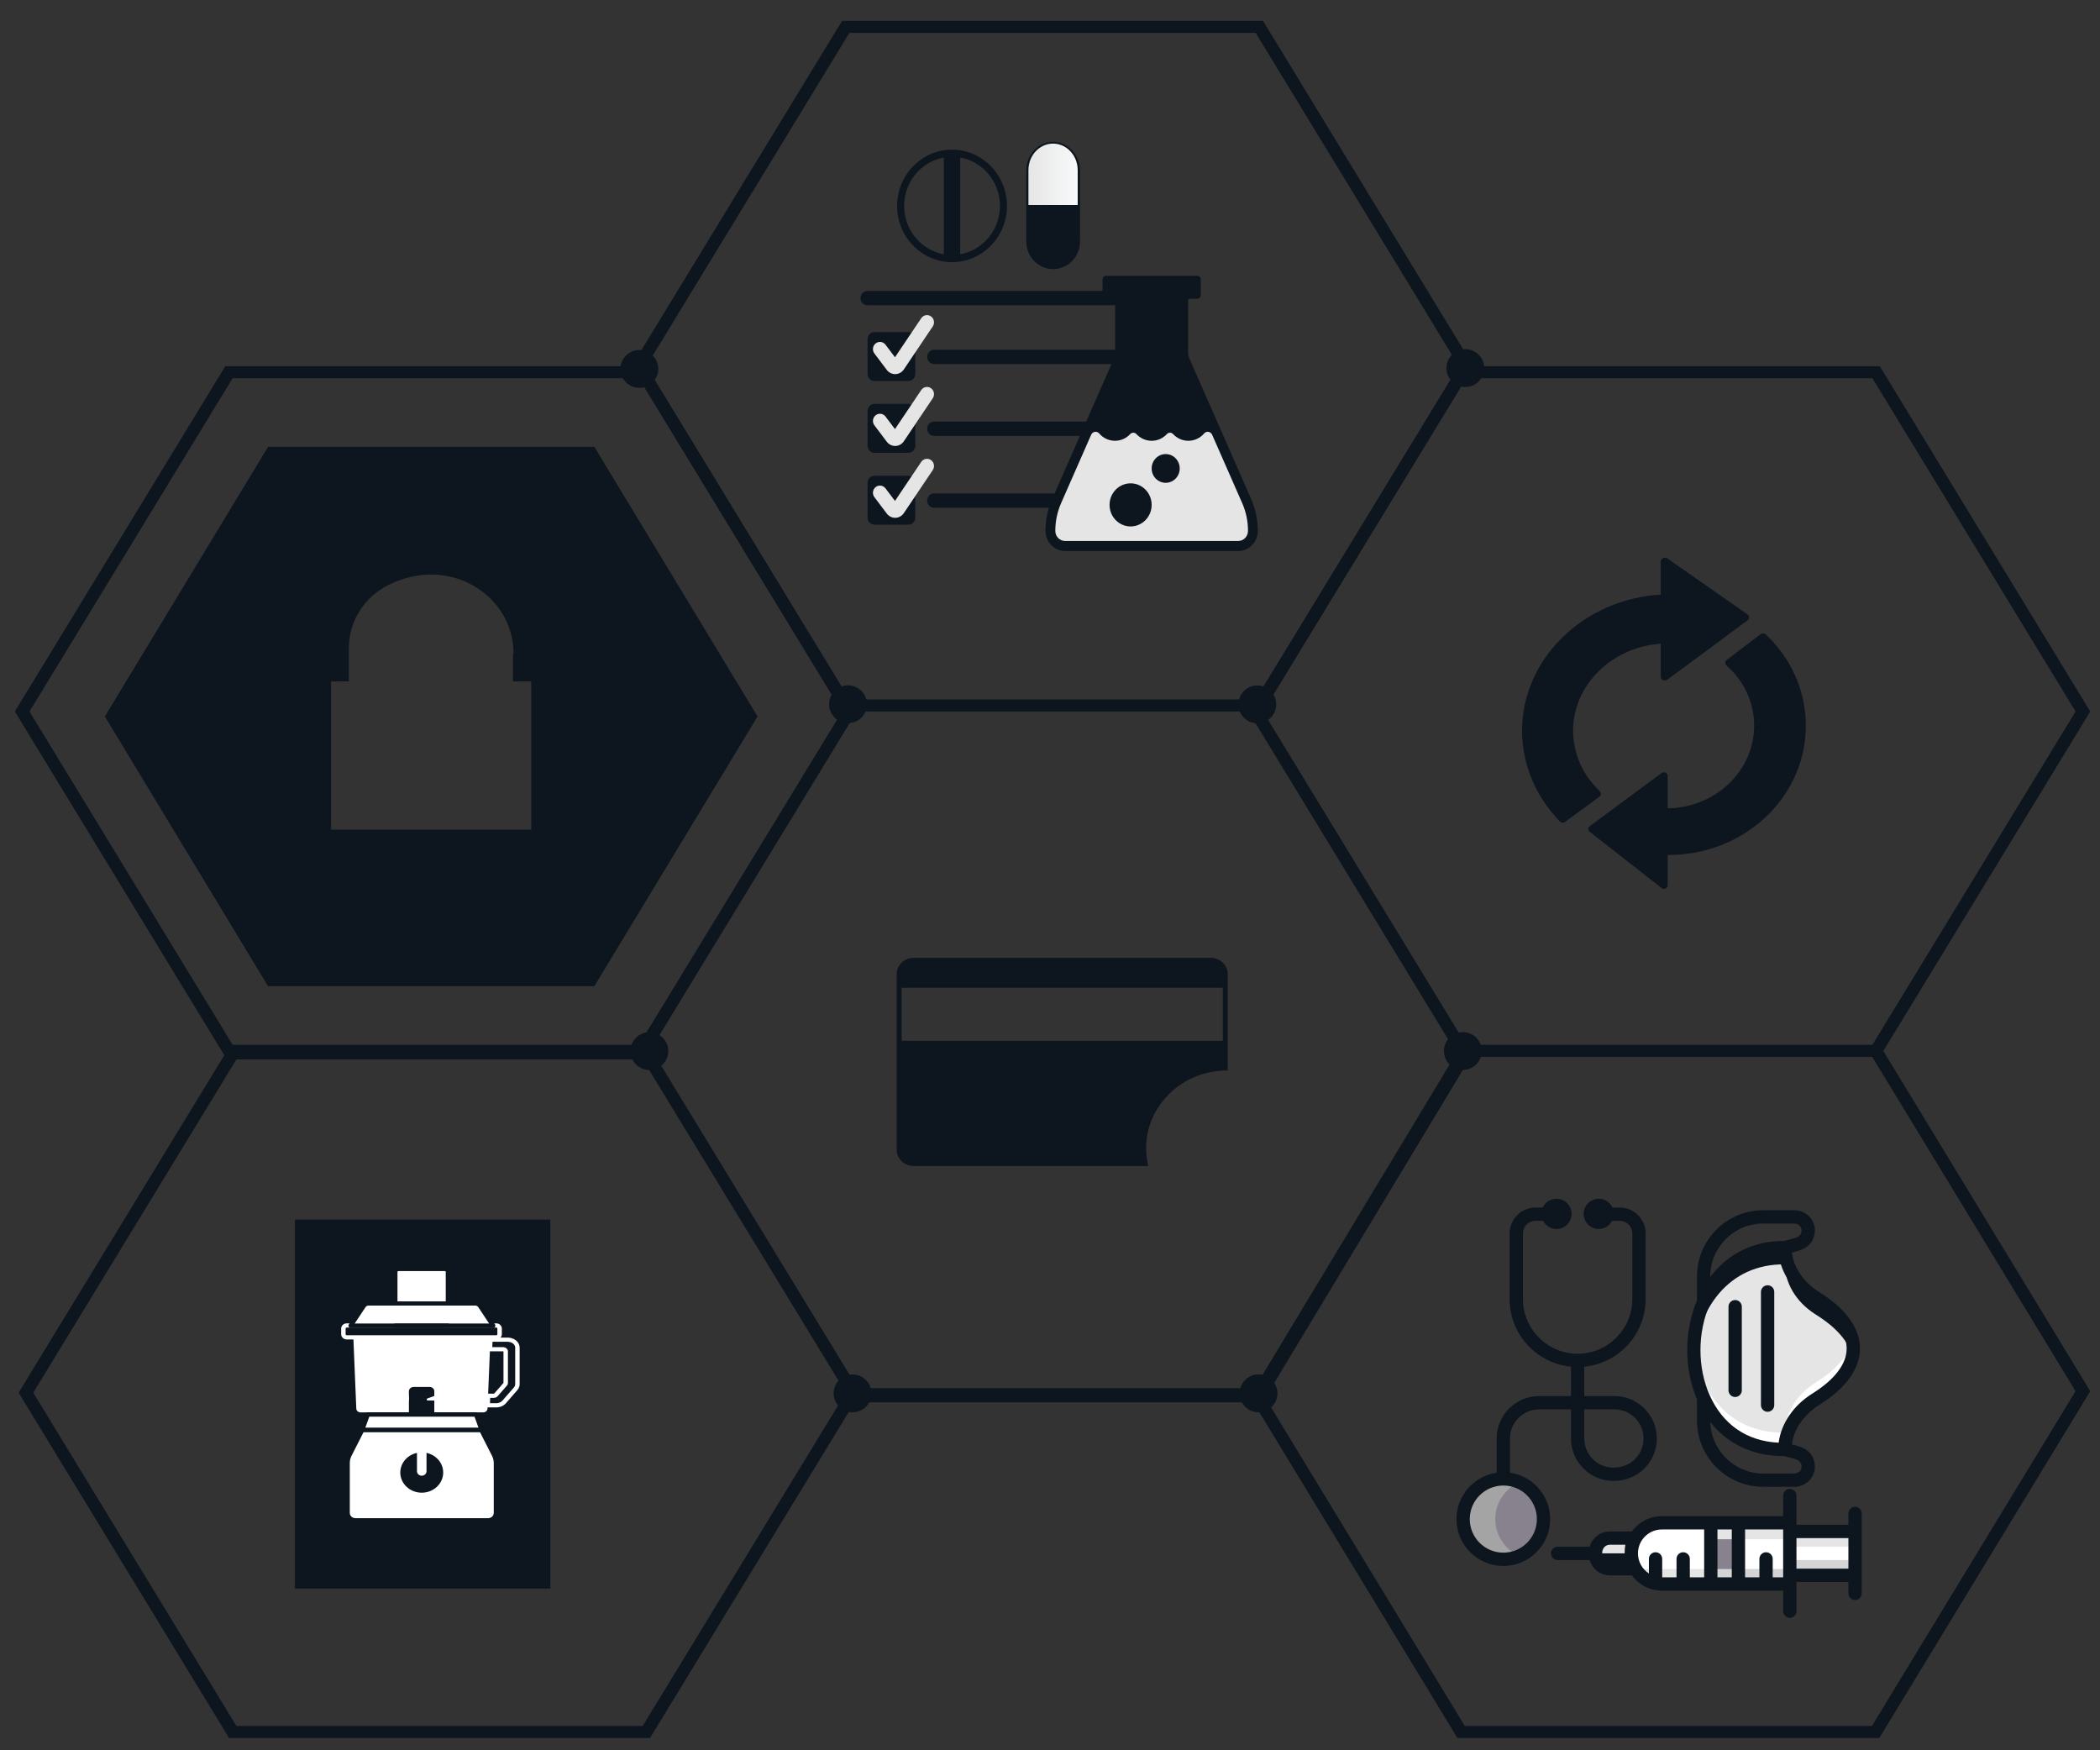 <?xml version="1.0" encoding="UTF-8" standalone="no"?>
<svg
   xmlns:dc="http://purl.org/dc/elements/1.1/"
   xmlns:cc="http://creativecommons.org/ns#"
   xmlns:rdf="http://www.w3.org/1999/02/22-rdf-syntax-ns#"
   xmlns:svg="http://www.w3.org/2000/svg"
   xmlns="http://www.w3.org/2000/svg"
   xmlns:xlink="http://www.w3.org/1999/xlink"
   xmlns:sodipodi="http://sodipodi.sourceforge.net/DTD/sodipodi-0.dtd"
   xmlns:inkscape="http://www.inkscape.org/namespaces/inkscape"
   width="222"
   height="185"
   viewBox="0 0 222 185"
   fill="none"
   version="1.1"
   id="svg196"
   sodipodi:docname="aboutUsExpertise.svg"
   inkscape:version="1.0.2 (e86c870879, 2021-01-15)">
  <rect x="0" y="0" width="222" height="185" fill="#333333" stroke="none"/>
  <defs
     id="defs200">
    <linearGradient
       inkscape:collect="always"
       id="linearGradient1178">
      <stop
         style="stop-color:#e5e5e5;stop-opacity:1;"
         offset="0"
         id="stop1174" />
      <stop
         style="stop-color:#f9fafb;stop-opacity:1"
         offset="1"
         id="stop1176" />
    </linearGradient>
    <linearGradient
       inkscape:collect="always"
       xlink:href="#linearGradient1178"
       id="linearGradient1180"
       x1="108.496"
       y1="18.423"
       x2="114.17"
       y2="18.423"
       gradientUnits="userSpaceOnUse"
       gradientTransform="matrix(0.953,0,0,1.001,5.273,-0.013)" />
  </defs>
  <sodipodi:namedview
     pagecolor="#ffffff"
     bordercolor="#666666"
     borderopacity="1"
     objecttolerance="10"
     gridtolerance="10"
     guidetolerance="10"
     inkscape:pageopacity="0"
     inkscape:pageshadow="2"
     inkscape:window-width="2560"
     inkscape:window-height="1015"
     id="namedview198"
     showgrid="false"
     inkscape:zoom="4.7533289"
     inkscape:cx="46.407242"
     inkscape:cy="61.160971"
     inkscape:window-x="0"
     inkscape:window-y="0"
     inkscape:window-maximized="1"
     inkscape:current-layer="svg196" />
  <path
     d="m 154.994,110.432 h 42.947 l 21.476,-35.228 -21.476,-35.228 h -42.947 l -21.476,35.228 z m 43.724,1.272 h -44.501 l -22.248,-36.5 22.248,-36.5 h 44.501 l 22.251,36.5 z"
     fill="#0a2640"
     id="path16"
     style="fill:#0d161e;fill-opacity:1" />
  <path
     d="m 198.67,183.704 h -44.598 l -22.103,-36.341 1.165,-0.639 21.716,35.703 h 43.041 l 21.523,-35.382 -21.716,-35.703 1.166,-0.638 22.105,36.341 z"
     fill="#0a2640"
     id="path18"
     style="fill:#0d161e;fill-opacity:1" />
  <path
     d="M 89.794,73.932 H 132.741 l 21.476,-35.228 -21.476,-35.228 H 89.794 l -21.476,35.228 z m 43.724,1.272 H 89.017 l -22.248,-36.5 22.248,-36.5 H 133.518 l 22.251,36.5 z"
     fill="#0a2640"
     id="path26"
     style="fill:#0d161e;fill-opacity:1" />
  <path
     d="m 24.994,182.432 h 42.947 l 21.476,-35.228 -21.476,-35.228 h -42.947 l -21.476,35.228 z m 43.724,1.272 h -44.501 l -22.248,-36.5 22.248,-36.5 h 44.501 l 22.251,36.5 z"
     fill="#0a2640"
     id="path28"
     style="fill:#0d161e;fill-opacity:1" />
  <path
     d="m 91.649,74.437 c 0,1.104 -0.897,1.999 -2.001,1.999 -1.104,0 -1.999,-0.895 -1.999,-1.999 0,-1.104 0.895,-2.001 1.999,-2.001 1.104,0 2.001,0.897 2.001,2.001 z"
     fill="#0a2640"
     id="path46"
     style="fill:#0d161e;fill-opacity:1" />
  <path
     d="m 95.314,104.405 h 33.952 v 5.608 H 95.314 Z m 34.4,8.742 0.075,0.004 v -10.184 c 0,-0.953 -0.803,-1.725 -1.794,-1.725 H 96.586 c -0.991,0 -1.797,0.772 -1.797,1.725 v 18.55 c 0,0.953 0.806,1.725 1.797,1.725 h 24.805 c -0.146,-0.602 -0.232,-1.226 -0.232,-1.869 0,-4.537 3.839,-8.226 8.555,-8.226 z"
     fill="#0a2640"
     id="path48"
     style="fill:#0d161e;fill-opacity:1" />
  <path
     d="m 176.266,59.027 c -0.128,-0.09 -0.306,-0.103 -0.455,-0.033 -0.15,0.072 -0.246,0.214 -0.246,0.366 v 3.488 c -8.217,0.48 -14.663,6.841 -14.663,14.371 0,3.543 1.413,6.944 3.996,9.6 0.082,0.083 0.194,0.128 0.307,0.13 0.091,0.002 0.182,-0.026 0.259,-0.084 l 3.622,-2.658 c 0.094,-0.068 0.15,-0.171 0.157,-0.283 0.007,-0.109 -0.038,-0.221 -0.122,-0.3 -1.825,-1.734 -2.824,-4.005 -2.824,-6.403 0,-4.794 4.083,-8.828 9.268,-9.183 v 3.494 c 0,0.153 0.096,0.291 0.246,0.354 0.149,0.066 0.327,0.046 0.455,-0.051 l 4.24,-3.133 0.079,-0.05 1.629,-1.216 2.52,-1.862 c 0.105,-0.078 0.168,-0.196 0.168,-0.321 0,-0.123 -0.063,-0.239 -0.168,-0.313 z"
     fill="#0a2640"
     id="path50"
     style="fill:#0d161e;fill-opacity:1" />
  <path
     d="m 186.11,67.038 -3.577,2.718 c -0.091,0.071 -0.147,0.173 -0.151,0.283 -0.007,0.11 0.039,0.216 0.123,0.291 1.887,1.671 2.932,3.935 2.932,6.369 0,4.81 -4.112,8.674 -9.14,8.738 v -3.423 c 0,-0.146 -0.087,-0.279 -0.226,-0.343 -0.138,-0.065 -0.303,-0.05 -0.424,0.039 l -3.826,2.831 c -0.067,0.023 -0.13,0.065 -0.176,0.121 l -0.017,0.021 -3.578,2.648 c -0.094,0.07 -0.148,0.176 -0.148,0.288 0,0.115 0.054,0.223 0.148,0.296 l 7.597,5.942 c 0.073,0.056 0.16,0.088 0.249,0.092 0.061,0 0.119,-0.009 0.175,-0.034 0.139,-0.058 0.226,-0.186 0.226,-0.332 v -3.216 c 7.983,0.057 14.605,-6.017 14.605,-13.668 0,-3.631 -1.51,-7.061 -4.229,-9.637 -0.151,-0.141 -0.394,-0.151 -0.563,-0.024 z"
     fill="#0a2640"
     id="path52"
     style="fill:#0d161e;fill-opacity:1" />
  <path
     d="m 56.164,87.693 h -21.161 v -15.67 h 1.877 v -3.519 c 0,-2.774 1.573,-5.36 4.143,-6.651 6.611,-3.32 13.264,1.203 13.264,7.178 h -0.057 v 2.992 h 1.934 z m 6.669,-40.461 h -34.499 l -17.249,28.499 17.249,28.501 h 34.499 l 17.252,-28.501 z"
     fill="#0a2640"
     id="path54"
     style="fill:#0d161e;fill-opacity:1" />
  <rect
     x="31.179"
     y="128.908"
     width="27"
     height="39"
     fill="#0a2640"
     id="rect56"
     style="fill:#0d161e;fill-opacity:1" />
  <path
     d="m 158.923,164.815 c 2.347,0 4.251,-1.903 4.251,-4.251 0,-2.347 -1.904,-4.25 -4.251,-4.25 -2.348,0 -4.251,1.903 -4.251,4.25 0,2.348 1.903,4.251 4.251,4.251 z"
     fill="#87828e"
     id="path60" />
  <path
     d="m 160.623,164.462 c -0.519,0.227 -1.095,0.354 -1.7,0.354 -2.349,0 -4.251,-1.905 -4.251,-4.251 0,-2.349 1.902,-4.251 4.251,-4.251 0.605,0 1.181,0.127 1.7,0.354 -1.501,0.655 -2.55,2.153 -2.55,3.897 0,1.741 1.049,3.239 2.55,3.897 z"
     fill="#a4a4a5"
     id="path62" />
  <path
     d="m 188.687,153.201 c 0,-1.845 1.087,-3.944 3.271,-5.306 5.115,-3.189 5.449,-7.323 0,-10.721 -2.185,-1.363 -3.271,-3.463 -3.271,-5.306 -12.553,-0.168 -13.101,21.509 0,21.333 z"
     fill="#e5e5e5"
     id="path64" />
  <path
     d="m 179.095,143.595 c -0.377,-5.704 2.904,-11.817 9.591,-11.727 0,1.844 1.087,3.943 3.272,5.306 3.117,1.943 4.342,4.129 3.861,6.239 -0.348,-1.536 -1.611,-3.064 -3.861,-4.466 -2.185,-1.363 -3.272,-3.462 -3.272,-5.306 -5.997,-0.08 -9.254,4.827 -9.591,9.954 z"
     fill="#0a2640"
     id="path66"
     style="fill:#0d161e;fill-opacity:1" />
  <path
     d="m 188.686,153.201 c -6.84,0.093 -9.959,-5.775 -9.591,-11.379 0.33,5.001 3.471,9.689 9.591,9.606 0,-1.845 1.088,-3.944 3.272,-5.306 2.189,-1.364 3.503,-2.902 3.861,-4.482 0.497,2.183 -0.857,4.383 -3.861,6.255 -2.184,1.362 -3.272,3.461 -3.272,5.306 z"
     fill="#ffffff"
     id="path68" />
  <path
     d="m 189.208,160.956 h -5.431 v 6.467 h 5.431 z"
     fill="#ffffff"
     id="path70" />
  <path
     d="m 168.667,164.19 c 0,-0.893 0.723,-1.617 1.616,-1.617 h 4.254 v 3.233 h -4.254 c -0.893,0 -1.616,-0.724 -1.616,-1.616 z"
     fill="#0a2640"
     id="path72"
     style="fill:#0d161e;fill-opacity:1" />
  <path
     d="m 174.538,164.188 h -5.263 c -0.216,0 -0.423,0.046 -0.608,0.128 0,-0.011 0,-0.022 0,-0.033 v -0.187 c 0,-0.84 0.682,-1.522 1.523,-1.523 h 4.348 z"
     fill="#e5e5e5"
     id="path74" />
  <path
     d="m 172.819,162.694 c -0.235,0.447 -0.367,0.956 -0.367,1.495 0,0.604 0.166,1.17 0.454,1.653 0.564,0.947 1.598,1.581 2.78,1.581 h 5.17 v -6.467 h -5.17 c -1.247,0 -2.328,0.705 -2.867,1.738 z"
     fill="#ffffff"
     id="path76" />
  <path
     d="m 196.105,166.508 v -4.637 h -6.897 v 4.637 z"
     fill="#ffffff"
     id="path78" />
  <path
     d="m 196.105,161.871 h -6.897 v 1.616 h 6.897 z"
     fill="#e5e5e5"
     id="path80" />
  <path
     d="m 196.105,164.892 h -6.897 v 1.616 h 6.897 z"
     fill="#0a2640"
     id="path82"
     style="fill:#d5d5d5;fill-opacity:1" />
  <path
     d="m 175.686,160.956 h 5.171 v 1.737 h -8.038 c 0.539,-1.032 1.62,-1.737 2.867,-1.737 z"
     fill="#ffffff"
     id="path84" />
  <path
     d="m 189.208,160.956 h -5.431 v 1.737 h 5.431 z"
     fill="#e5e5e5"
     id="path86" />
  <path
     d="m 172.906,165.842 h 7.951 v 1.581 h -5.171 c -1.182,0 -2.216,-0.634 -2.78,-1.581 z"
     fill="#48423d"
     id="path88"
     style="fill:#e5e5e5;fill-opacity:1" />
  <path
     d="m 189.208,165.842 h -5.431 v 1.581 h 5.431 z"
     fill="#0a2640"
     id="path90"
     style="fill:#d4d4d4;fill-opacity:1" />
  <path
     d="m 183.777,160.956 h -2.92 v 6.466 h 2.92 z"
     fill="#87828e"
     id="path92" />
  <path
     d="m 183.777,165.842 h -2.921 v 1.58 h 2.921 z"
     fill="#a4a4a5"
     id="path94"
     style="fill:#d4d4d4;fill-opacity:1" />
  <path
     d="m 183.777,160.955 h -2.921 v 1.739 h 2.921 z"
     fill="#796e84"
     id="path96"
     style="fill:#e5e5e5;fill-opacity:1" />
  <path
     d="m 159.626,155.661 v -3.617 c 0,-1.697 1.381,-3.077 3.077,-3.077 h 3.372 v 3.077 c 0,2.472 2.011,4.484 4.484,4.484 2.739,0 4.594,-2.129 4.594,-4.484 0,-2.472 -2.011,-4.483 -4.484,-4.483 h -3.188 v -3.104 c 3.635,-0.354 6.486,-3.427 6.486,-7.154 v -6.94 c 0,-1.506 -1.225,-2.73 -2.73,-2.73 h -0.776 c -0.254,-0.548 -0.808,-0.929 -1.45,-0.929 -0.881,0 -1.598,0.717 -1.598,1.599 0,0.881 0.717,1.598 1.598,1.598 0.616,0 1.151,-0.35 1.418,-0.862 h 0.808 c 0.73,0 1.324,0.594 1.324,1.324 v 6.94 c 0,3.189 -2.594,5.783 -5.783,5.783 -3.188,0 -5.782,-2.594 -5.782,-5.783 v -6.94 c 0,-0.73 0.593,-1.324 1.323,-1.324 h 0.808 c 0.267,0.511 0.802,0.862 1.418,0.862 0.881,0 1.598,-0.717 1.598,-1.599 0,-0.881 -0.717,-1.598 -1.598,-1.598 -0.642,0 -1.196,0.381 -1.45,0.929 h -0.776 c -1.505,0 -2.73,1.224 -2.73,2.73 v 6.94 c 0,3.727 2.851,6.799 6.486,7.154 v 3.103 h -3.372 c -2.472,0 -4.483,2.012 -4.483,4.484 v 3.617 c -2.4,0.343 -4.251,2.41 -4.251,4.903 0,2.732 2.222,4.954 4.954,4.954 2.732,0 4.954,-2.222 4.954,-4.954 0,-2.492 -1.851,-4.56 -4.251,-4.903 z m 7.855,-6.694 h 3.189 c 1.696,0 3.077,1.38 3.077,3.077 0,1.596 -1.241,3.078 -3.188,3.078 -1.697,0 -3.078,-1.381 -3.078,-3.078 z m -8.558,15.145 c -1.956,0 -3.548,-1.592 -3.548,-3.548 0,-1.956 1.592,-3.547 3.548,-3.547 1.956,0 3.547,1.591 3.547,3.547 0,1.956 -1.591,3.548 -3.547,3.548 z"
     fill="#0a2640"
     id="path98"
     style="fill:#0d161e;fill-opacity:1" />
  <path
     d="m 179.394,150.148 c 0,3.863 3.142,7.006 7.005,7.006 h 3.251 c 1.465,0 2.499,-1.302 2.138,-2.685 -0.365,-1.403 -1.594,-1.584 -2.362,-1.795 0.197,-1.598 1.27,-3.164 2.904,-4.182 2.809,-1.752 4.294,-3.815 4.294,-5.968 0,-1.491 -0.745,-3.734 -4.294,-5.947 -1.634,-1.019 -2.707,-2.585 -2.904,-4.183 0.776,-0.212 1.998,-0.394 2.362,-1.794 0.36,-1.383 -0.672,-2.685 -2.138,-2.685 h -3.251 c -3.863,0 -7.005,3.143 -7.005,7.006 v 2.527 c -1.37,3.279 -1.373,7.248 0,10.454 z m 11.034,4.676 c 0.123,0.474 -0.212,0.924 -0.778,0.924 h -3.251 c -3.036,0 -5.514,-2.43 -5.595,-5.447 1.775,2.265 4.434,3.618 7.791,3.604 1.231,0.337 1.682,0.342 1.833,0.919 z m -9.628,-19.903 c 0,-3.087 2.512,-5.599 5.599,-5.599 h 3.251 c 0.569,0 0.9,0.452 0.778,0.923 -0.147,0.564 -0.538,0.565 -1.837,0.92 -3.203,-0.015 -5.926,1.326 -7.791,3.808 z m -0.059,2.948 c 0.002,-0.004 0.004,-0.008 0.005,-0.013 1.446,-3.32 4.116,-5.1 7.283,-5.272 0.257,2.009 1.57,3.948 3.557,5.187 2.375,1.481 3.631,3.125 3.631,4.754 0,1.641 -1.256,3.292 -3.631,4.773 -1.988,1.24 -3.302,3.18 -3.557,5.19 -3.409,-0.156 -5.927,-1.97 -7.283,-4.999 -0.002,-0.004 -0.004,-0.007 -0.006,-0.011 -1.306,-2.926 -1.302,-6.606 0.001,-9.609 z"
     fill="#0a2640"
     id="path100"
     style="fill:#0d161e;fill-opacity:1" />
  <path
     d="m 186.86,149.221 c 0.389,0 0.704,-0.315 0.704,-0.703 v -11.967 c 0,-0.388 -0.315,-0.703 -0.704,-0.703 -0.388,0 -0.703,0.315 -0.703,0.703 v 11.967 c 0,0.388 0.315,0.703 0.703,0.703 z"
     fill="#0a2640"
     id="path102"
     style="fill:#0d161e;fill-opacity:1" />
  <path
     d="m 183.43,147.659 c 0.389,0 0.704,-0.315 0.704,-0.704 v -8.841 c 0,-0.389 -0.315,-0.703 -0.704,-0.703 -0.388,0 -0.703,0.314 -0.703,0.703 v 8.841 c 0,0.389 0.315,0.704 0.703,0.704 z"
     fill="#0a2640"
     id="path104"
     style="fill:#0d161e;fill-opacity:1" />
  <path
     d="m 196.105,159.261 c -0.388,0 -0.703,0.315 -0.703,0.704 v 1.202 h -5.49 c 0,-1.815 0,-1.306 0,-3.087 0,-0.388 -0.315,-0.703 -0.704,-0.703 -0.388,0 -0.703,0.315 -0.703,0.703 v 2.173 c -0.744,0 -9.916,0 -12.819,0 -1.304,0 -2.461,0.638 -3.178,1.617 l -2.317,-0.001 c -1.017,0 -1.874,0.685 -2.14,1.617 h -3.387 c -0.389,0 -0.704,0.315 -0.704,0.703 0,0.388 0.315,0.703 0.704,0.703 h 3.387 c 0.266,0.932 1.124,1.617 2.14,1.617 2.356,0 1.961,0 2.318,-0.001 0.716,0.98 1.874,1.617 3.177,1.617 h 12.819 v 2.173 c 0,0.388 0.315,0.703 0.704,0.703 0.388,0 0.703,-0.315 0.703,-0.703 0,-1.779 0,-1.274 0,-3.087 h 5.49 v 1.202 c 0,0.389 0.315,0.703 0.704,0.703 0.388,0 0.703,-0.314 0.703,-0.703 0,-1.682 0,-6.741 0,-8.448 0,-0.389 -0.315,-0.704 -0.704,-0.704 z m -24.285,5.842 h -1.629 c -0.453,0 -0.821,-0.369 -0.821,-0.822 0,-0.096 0,-0.092 0,-0.092 0,-0.615 0.407,-0.914 0.82,-0.914 l 1.631,0.001 c -0.1,0.508 -0.096,1.344 -10e-4,1.827 z m 8.334,1.616 h -1.515 v -1.948 c 0,-0.388 -0.314,-0.703 -0.703,-0.703 -0.388,0 -0.703,0.315 -0.703,0.703 v 1.948 h -1.514 v -1.948 c 0,-0.388 -0.315,-0.703 -0.703,-0.703 -0.388,0 -0.703,0.315 -0.703,0.703 v 1.54 c -0.695,-0.452 -1.157,-1.233 -1.157,-2.122 0,-1.395 1.135,-2.53 2.53,-2.53 h 4.468 z m 2.92,0 h -1.514 v -5.06 h 1.514 z m 5.431,-4.306 c 0,0.042 0,0.056 0,0.056 0,0.204 0,1.076 0,4.25 h -1.105 v -1.948 c 0,-0.388 -0.315,-0.703 -0.703,-0.703 -0.388,0 -0.703,0.315 -0.703,0.703 v 1.948 h -1.514 v -5.06 h 4.025 c 0,0.458 0,0.667 0,0.754 z m 6.897,3.391 h -5.49 v -3.23 h 5.49 z"
     fill="#0a2640"
     id="path106"
     style="fill:#0d161e;fill-opacity:1" />
  <path
     d="m 45.169,140.12 h 6.967 l -1.37,-2.067 c -0.115,-0.174 -0.307,-0.278 -0.513,-0.278 h -5.084 -1.135 -5.084 c -0.206,0 -0.398,0.104 -0.513,0.278 l -1.37,2.067 h 6.967 z"
     fill="#ffffff"
     id="path108" />
  <path
     d="m 50.328,149.508 h -5.726 -5.727 l -0.59,1.631 h 6.317 6.316 z"
     fill="#ffffff"
     id="path110" />
  <path
     d="m 50.884,151.14 h -0.774 -2.38 -3.142 -2.272 -3.25 -0.774 l -1.348,2.651 c -0.132,0.261 -0.201,0.546 -0.201,0.835 v 5.285 c 0,0.429 0.37,0.776 0.826,0.776 h 7.019 7.018 c 0.456,0 0.826,-0.347 0.826,-0.776 v -5.285 c 0,-0.289 -0.069,-0.574 -0.201,-0.835 z"
     fill="#ffffff"
     id="path112" />
  <path
     d="m 44.603,140.119 h -0.003 -7.533 l 0.363,8.782 c 0.014,0.339 0.323,0.607 0.699,0.607 h 6.471 0.003 6.471 c 0.376,0 0.685,-0.268 0.699,-0.607 l 0.363,-8.782 z"
     fill="#ffffff"
     id="path114" />
  <path
     d="m 36.743,158.53 v 1.381 c 0,0.363 0.266,0.667 0.625,0.751 h 14.44 c 0.358,-0.084 0.624,-0.388 0.624,-0.751 v -1.381 z"
     fill="#ffffff"
     id="path116" />
  <path
     d="m 44.585,157.773 c 1.253,0 2.268,-0.954 2.268,-2.13 0,-1.177 -1.015,-2.131 -2.268,-2.131 -1.253,0 -2.269,0.954 -2.269,2.131 0,1.176 1.016,2.13 2.269,2.13 z"
     fill="#0a2640"
     id="path118"
     style="fill:#0d161e;fill-opacity:1" />
  <path
     d="m 44.585,155.978 c -0.279,0 -0.505,-0.212 -0.505,-0.474 v -2.13 c 0,-0.262 0.226,-0.474 0.505,-0.474 0.278,0 0.504,0.212 0.504,0.474 v 2.13 c 0,0.262 -0.226,0.474 -0.504,0.474 z"
     fill="#ffffff"
     id="path120" />
  <path
     d="m 48.092,156.03 c -0.228,0 -0.412,-0.174 -0.412,-0.387 0,-1.603 -1.389,-2.907 -3.095,-2.907 -1.707,0 -3.095,1.304 -3.095,2.907 0,0.213 -0.185,0.387 -0.413,0.387 -0.228,0 -0.412,-0.174 -0.412,-0.387 0,-2.03 1.758,-3.682 3.92,-3.682 2.161,0 3.92,1.652 3.92,3.682 0,0.213 -0.185,0.387 -0.413,0.387 z"
     fill="#ffffff"
     id="path122" />
  <path
     d="m 45.912,149.508 h -2.684 v -2.454 c 0,-0.25 0.217,-0.454 0.484,-0.454 h 1.717 c 0.267,0 0.483,0.204 0.483,0.454 z"
     fill="#0a2640"
     id="path124"
     style="fill:#0d161e;fill-opacity:1" />
  <path
     d="m 45.183,147.814 0.915,-0.327 h 4.438 c 0.208,0 0.359,0.185 0.305,0.374 -0.038,0.13 -0.164,0.22 -0.308,0.219 l -5.309,-0.052 c -0.13,-0.001 -0.162,-0.171 -0.041,-0.214 z"
     fill="#ffffff"
     id="path126" />
  <path
     d="m 46.05,144.004 h -2.96 c -0.237,0 -0.429,-0.181 -0.429,-0.404 v -3.481 h 3.819 v 3.481 c 0,0.223 -0.193,0.404 -0.43,0.404 z"
     fill="#ffffff"
     id="path128" />
  <path
     d="m 53.911,141.379 h -1.827 l -0.042,1.01 h 0.661 0.72 c 0.155,0 0.281,0.103 0.281,0.23 v 3.338 c 0,0.047 -0.018,0.094 -0.052,0.133 l -0.977,1.12 c -0.053,0.06 -0.138,0.096 -0.229,0.096 h -0.608 l -0.041,1.01 h 0.9 c 0.334,0 0.648,-0.131 0.841,-0.353 l 1.214,-1.391 c 0.124,-0.143 0.191,-0.313 0.191,-0.488 v -3.863 c 0,-0.465 -0.462,-0.842 -1.032,-0.842 z"
     fill="#0a2640"
     id="path130"
     style="fill:#0d161e;fill-opacity:1" />
  <path
     d="m 45.169,137.775 h -1.135 -2.25 v 2.345 h 2.25 1.135 2.188 v -2.345 z"
     fill="#ffffff"
     id="path132" />
  <path
     d="m 51.074,149.729 h -12.945 c -0.505,0 -0.915,-0.359 -0.934,-0.819 l -0.364,-8.782 c -0.002,-0.06 0.021,-0.119 0.066,-0.162 0.044,-0.043 0.106,-0.068 0.17,-0.068 h 15.069 c 0.064,0 0.126,0.025 0.17,0.068 0.044,0.043 0.068,0.102 0.066,0.162 l -0.364,8.782 c -0.019,0.46 -0.429,0.819 -0.934,0.819 z m -13.762,-9.388 0.354,8.552 c 0.009,0.221 0.212,0.394 0.463,0.394 h 12.945 c 0.25,0 0.454,-0.173 0.463,-0.394 l 0.354,-8.552 z"
     fill="#0a2640"
     id="path134"
     style="fill:#0d161e;fill-opacity:1" />
  <path
     d="m 52.575,141.379 h -15.807 c -0.195,0 -0.353,-0.149 -0.353,-0.332 v -0.596 c 0,-0.183 0.158,-0.332 0.353,-0.332 h 15.807 c 0.196,0 0.354,0.149 0.354,0.332 v 0.596 c 0,0.183 -0.158,0.332 -0.354,0.332 z"
     fill="#0a2640"
     id="path136"
     style="fill:#0d161e;fill-opacity:1" />
  <path
     d="m 52.462,141.578 h -15.807 c -0.325,0 -0.589,-0.249 -0.589,-0.554 v -0.596 c 0,-0.305 0.264,-0.553 0.589,-0.553 h 15.808 c 0.324,0 0.589,0.248 0.589,0.553 v 0.596 c 0,0.305 -0.265,0.554 -0.59,0.554 z m -15.807,-1.26 c -0.065,0 -0.118,0.049 -0.118,0.11 v 0.596 c 0,0.061 0.053,0.111 0.118,0.111 h 15.808 c 0.065,0 0.117,-0.05 0.117,-0.111 v -0.596 c 0,-0.061 -0.052,-0.11 -0.117,-0.11 z"
     fill="#ffffff"
     id="path138" />
  <path
     d="m 52.453,148.759 h -0.901 c -0.064,0 -0.125,-0.024 -0.17,-0.068 -0.044,-0.043 -0.068,-0.102 -0.065,-0.162 l 0.041,-1.01 c 0.005,-0.119 0.109,-0.212 0.236,-0.212 h 0.607 c 0.025,0 0.042,-0.01 0.047,-0.016 l 0.977,-1.12 -10e-4,-3.331 c -0.001,0.003 -0.018,-0.008 -0.046,-0.008 h -1.381 c -0.064,0 -0.125,-0.025 -0.17,-0.068 -0.044,-0.043 -0.068,-0.102 -0.065,-0.162 l 0.042,-1.01 c 0.004,-0.119 0.108,-0.213 0.235,-0.213 h 1.827 c 0.699,0 1.268,0.477 1.268,1.063 v 3.863 c 0,0.228 -0.085,0.445 -0.245,0.628 l -1.213,1.391 c -0.237,0.273 -0.62,0.435 -1.023,0.435 z m -0.656,-0.443 h 0.656 c 0.263,0 0.509,-0.101 0.658,-0.272 l 1.214,-1.391 c 0.09,-0.103 0.138,-0.224 0.138,-0.348 v -3.863 c 0,-0.342 -0.358,-0.62 -0.797,-0.62 h -1.6 l -0.024,0.567 h 1.136 c 0.285,0 0.518,0.202 0.518,0.451 v 3.338 c 0,0.098 -0.038,0.195 -0.106,0.273 l -0.977,1.121 c -0.097,0.111 -0.251,0.177 -0.412,0.177 h -0.381 z"
     fill="#ffffff"
     id="path140" />
  <path
     d="m 50.918,151.361 h -12.633 c -0.076,0 -0.147,-0.034 -0.192,-0.092 -0.044,-0.058 -0.056,-0.133 -0.031,-0.2 l 0.59,-1.632 c 0.033,-0.09 0.122,-0.15 0.223,-0.15 h 11.453 c 0.101,0 0.19,0.06 0.223,0.15 l 0.59,1.632 c 0.025,0.067 0.013,0.142 -0.031,0.2 -0.045,0.058 -0.116,0.092 -0.192,0.092 z m -12.304,-0.443 h 11.975 l -0.43,-1.189 h -11.115 z"
     fill="#0a2640"
     id="path142"
     style="fill:#0d161e;fill-opacity:1" />
  <path
     d="m 51.606,160.908 h -14.037 c -0.585,0 -1.061,-0.447 -1.061,-0.997 v -5.285 c 0,-0.32 0.077,-0.642 0.224,-0.93 l 1.347,-2.652 c 0.039,-0.077 0.122,-0.126 0.213,-0.126 h 12.592 c 0.091,0 0.173,0.049 0.212,0.126 l 1.348,2.652 c 0.146,0.288 0.224,0.61 0.224,0.93 v 5.285 c 0,0.55 -0.477,0.997 -1.062,0.997 z m -13.166,-9.547 -1.283,2.525 c -0.116,0.23 -0.178,0.485 -0.178,0.74 v 5.285 c 0,0.306 0.265,0.554 0.59,0.554 h 14.037 c 0.326,0 0.59,-0.248 0.59,-0.554 v -5.285 c 0,-0.254 -0.061,-0.51 -0.178,-0.74 l -1.283,-2.525 z"
     fill="#0a2640"
     id="path144"
     style="fill:#0d161e;fill-opacity:1" />
  <path
     d="m 52.136,140.341 h -15.069 c -0.086,0 -0.165,-0.044 -0.206,-0.114 -0.042,-0.07 -0.04,-0.156 0.006,-0.224 l 1.369,-2.067 c 0.159,-0.24 0.426,-0.382 0.714,-0.382 h 11.303 c 0.288,0 0.555,0.142 0.714,0.382 l 1.369,2.067 c 0.045,0.068 0.048,0.154 0.006,0.224 -0.041,0.07 -0.12,0.114 -0.206,0.114 z m -14.645,-0.443 h 14.221 l -1.146,-1.728 c -0.072,-0.109 -0.189,-0.174 -0.313,-0.174 h -11.303 c -0.124,0 -0.241,0.065 -0.314,0.174 z"
     fill="#0a2640"
     id="path146"
     style="fill:#0d161e;fill-opacity:1" />
  <path
     d="m 44.034,137.775 h 1.135 2.188 v -3.343 c 0,-0.167 -0.144,-0.303 -0.322,-0.303 h -4.929 c -0.178,0 -0.323,0.136 -0.323,0.303 v 3.343 z"
     fill="#ffffff"
     id="path148" />
  <path
     d="m 47.357,137.996 h -5.573 c -0.131,0 -0.236,-0.099 -0.236,-0.221 v -3.343 c 0,-0.289 0.25,-0.524 0.558,-0.524 h 4.929 c 0.308,0 0.558,0.235 0.558,0.524 v 3.343 c 0,0.122 -0.106,0.221 -0.236,0.221 z m -5.338,-0.443 h 5.103 v -3.121 c 0,-0.045 -0.039,-0.081 -0.087,-0.081 h -4.929 c -0.048,0 -0.087,0.036 -0.087,0.081 z"
     fill="#0a2640"
     id="path150"
     style="fill:#0d161e;fill-opacity:1" />
  <path
     d="m 47.357,140.341 h -5.573 c -0.131,0 -0.236,-0.1 -0.236,-0.222 0,-0.122 0.105,-0.221 0.236,-0.221 h 5.573 c 0.13,0 0.236,0.099 0.236,0.221 0,0.122 -0.106,0.222 -0.236,0.222 z"
     fill="#0a2640"
     id="path152"
     style="fill:#0d161e;fill-opacity:1" />
  <path
     d="m 43.228,147.531 -0.123,-0.044 h -4.439 c -0.208,0 -0.359,0.185 -0.304,0.374 0.037,0.13 0.164,0.22 0.308,0.219 l 4.558,-0.045 z"
     fill="#ffffff"
     id="path154"
     style="display:inline" />
  <path
     d="m 117.667,46.076 h -18.911 c -0.41,0 -0.742,-0.34 -0.742,-0.76 0,-0.419 0.332,-0.759 0.742,-0.759 h 18.911 c 0.41,0 0.742,0.34 0.742,0.759 0,0.42 -0.332,0.76 -0.742,0.76 z"
     fill="#000000"
     id="path156"
     style="fill:#0d161e;fill-opacity:1" />
  <path
     d="m 96.021,47.863 h -3.569 c -0.409,0 -0.741,-0.34 -0.741,-0.759 v -3.654 c 0,-0.42 0.332,-0.76 0.741,-0.76 h 3.569 c 0.41,0 0.742,0.34 0.742,0.76 v 3.654 c 0,0.419 -0.332,0.759 -0.742,0.759 z"
     fill="#000000"
     id="path158"
     style="fill:#0d161e;fill-opacity:1" />
  <path
     d="m 94.63,47.137 c -0.343,0 -0.671,-0.164 -0.881,-0.443 l -1.311,-1.738 c -0.251,-0.332 -0.191,-0.809 0.133,-1.066 0.324,-0.256 0.79,-0.195 1.04,0.137 l 1.001,1.327 2.775,-4.126 c 0.232,-0.345 0.694,-0.432 1.031,-0.194 0.338,0.237 0.423,0.71 0.19,1.056 l -3.062,4.554 c -0.201,0.299 -0.532,0.483 -0.886,0.493 -0.01,0 -0.02,0 -0.03,0 z"
     fill="#e5e5e5"
     id="path160" />
  <path
     d="m 117.667,38.482 h -18.911 c -0.41,0 -0.742,-0.34 -0.742,-0.759 0,-0.419 0.332,-0.759 0.742,-0.759 h 18.911 c 0.41,0 0.742,0.34 0.742,0.759 0,0.419 -0.332,0.759 -0.742,0.759 z"
     fill="#000000"
     id="path162"
     style="display:inline;fill:#0d161e;fill-opacity:1" />
  <path
     d="m 96.021,40.27 h -3.569 c -0.409,0 -0.741,-0.34 -0.741,-0.76 v -3.654 c 0,-0.419 0.332,-0.759 0.741,-0.759 h 3.569 c 0.41,0 0.742,0.34 0.742,0.759 v 3.654 c 0,0.42 -0.332,0.76 -0.742,0.76 z"
     fill="#000000"
     id="path164"
     style="fill:#0d161e;fill-opacity:1" />
  <path
     d="m 94.63,39.544 c -0.343,0 -0.67,-0.164 -0.881,-0.443 l -1.311,-1.739 c -0.251,-0.332 -0.191,-0.809 0.133,-1.065 0.325,-0.257 0.79,-0.195 1.04,0.137 l 1.002,1.327 2.774,-4.126 c 0.232,-0.346 0.694,-0.433 1.031,-0.195 0.338,0.238 0.423,0.711 0.191,1.056 l -3.063,4.555 c -0.201,0.298 -0.532,0.482 -0.886,0.492 -0.01,0 -0.02,0.001 -0.03,0.001 z"
     fill="#e5e5e5"
     id="path166"
     style="display:inline" />
  <path
     d="m 117.667,32.267 h -25.956 c -0.41,0 -0.742,-0.34 -0.742,-0.759 0,-0.42 0.332,-0.76 0.742,-0.76 h 25.956 c 0.41,0 0.742,0.34 0.742,0.76 0,0.419 -0.332,0.759 -0.742,0.759 z"
     fill="#000000"
     id="path168"
     style="fill:#0d161e;fill-opacity:1" />
  <path
     d="m 117.667,53.669 h -18.911 c -0.41,0 -0.742,-0.34 -0.742,-0.759 0,-0.419 0.332,-0.759 0.742,-0.759 h 18.911 c 0.41,0 0.742,0.34 0.742,0.759 0,0.419 -0.332,0.759 -0.742,0.759 z"
     fill="#000000"
     id="path170"
     style="fill:#0d161e;fill-opacity:1" />
  <path
     d="m 96.021,55.457 h -3.569 c -0.409,0 -0.741,-0.34 -0.741,-0.76 v -3.654 c 0,-0.419 0.332,-0.759 0.741,-0.759 h 3.569 c 0.41,0 0.742,0.34 0.742,0.759 v 3.654 c 0,0.42 -0.332,0.76 -0.742,0.76 z"
     fill="#000000"
     id="path172"
     style="fill:#0d161e;fill-opacity:1" />
  <path
     d="m 94.63,54.73 c -0.343,0 -0.671,-0.164 -0.881,-0.443 l -1.311,-1.738 c -0.251,-0.332 -0.191,-0.809 0.133,-1.066 0.324,-0.256 0.79,-0.195 1.04,0.137 l 1.001,1.327 2.775,-4.126 c 0.232,-0.345 0.694,-0.432 1.031,-0.194 0.338,0.237 0.423,0.71 0.19,1.056 l -3.062,4.554 c -0.201,0.299 -0.532,0.483 -0.886,0.493 -0.01,0 -0.02,0 -0.03,0 z"
     fill="#e5e5e5"
     id="path174"
     style="display:inline" />
  <path
     d="m 108.496,25.539 v -7.552 c 0,-1.604 1.27,-2.905 2.837,-2.905 1.567,0 2.837,1.3 2.837,2.905 v 7.552 c 0,1.604 -1.27,2.904 -2.837,2.904 -1.567,0 -2.837,-1.3 -2.837,-2.904 z"
     fill="#0a2640"
     id="path176"
     style="fill:#0d161e;fill-opacity:1" />
  <path
     d="m 114.025,21.766 v -3.778 c 0,-1.605 -1.21,-2.907 -2.702,-2.907 -1.493,0 -2.702,1.301 -2.702,2.907 v 3.778 z"
     fill="#000000"
     id="path178"
     style="display:inline;fill:url(#linearGradient1180);fill-opacity:1;stroke:#0d161e;stroke-width:0.195;stroke-miterlimit:4;stroke-dasharray:none;stroke-opacity:1" />
  <path
     d="m 240.364,101.12 c -1.769,0 -3.207,-1.473 -3.207,-3.284 v -7.552 c 0,-1.811 1.439,-3.284 3.207,-3.284 1.769,0 3.208,1.473 3.208,3.284 v 7.552 c 0,1.811 -1.439,3.284 -3.208,3.284 z m 0,-13.361 c -1.36,0 -2.466,1.133 -2.466,2.525 v 7.552 c 0,1.392 1.106,2.524 2.466,2.524 1.36,0 2.466,-1.132 2.466,-2.524 v -7.552 c 0,-1.392 -1.106,-2.525 -2.466,-2.525 z"
     fill="#0a2640"
     id="path180"
     style="display:none" />
  <path
     d="m 229.675,99.626 c 3.002,0 5.436,-2.492 5.436,-5.566 0,-3.074 -2.434,-5.566 -5.436,-5.566 -3.002,0 -5.436,2.492 -5.436,5.566 0,3.074 2.434,5.566 5.436,5.566 z"
     fill="#0a2640"
     id="path182"
     style="display:none" />
  <path
     d="m 101.509,16.269 c -0.282,-0.046 -0.571,-0.071 -0.865,-0.071 -0.294,0 -0.583,0.025 -0.865,0.071 v 10.99 c 0.282,0.046 0.571,0.071 0.865,0.071 0.294,0 0.583,-0.025 0.865,-0.071 z"
     fill="#0a2640"
     id="path184"
     style="display:inline;fill:#0d161e;fill-opacity:1" />
  <path
     d="m 100.644,27.709 c -3.202,0 -5.807,-2.667 -5.807,-5.945 0,-3.278 2.605,-5.946 5.807,-5.946 3.202,0 5.807,2.667 5.807,5.946 0,3.279 -2.605,5.945 -5.807,5.945 z m 0,-11.132 c -2.793,0 -5.065,2.327 -5.065,5.186 0,2.86 2.272,5.186 5.065,5.186 2.793,0 5.065,-2.327 5.065,-5.186 0,-2.86 -2.272,-5.186 -5.065,-5.186 z"
     fill="#0a2640"
     id="path186"
     style="fill:#0d161e;fill-opacity:1" />
  <path
     d="m 132.263,52.74 -6.53,-14.853 c -0.086,-0.196 -0.131,-0.409 -0.131,-0.624 v -5.495 c 0,-0.105 0.083,-0.19 0.186,-0.19 h 0.778 c 0.205,0 0.371,-0.17 0.371,-0.38 v -1.67 c 0,-0.21 -0.166,-0.38 -0.371,-0.38 h -9.641 c -0.204,0 -0.37,0.17 -0.37,0.38 v 1.67 c 0,0.21 0.166,0.38 0.37,0.38 h 0.779 c 0.102,0 0.185,0.085 0.185,0.19 v 5.495 c 0,0.215 -0.044,0.427 -0.13,0.624 l -6.53,14.853 c -0.466,1.058 -0.706,2.205 -0.706,3.366 v 0.011 c 0,1.174 0.929,2.126 2.076,2.126 h 9.147 9.146 c 1.147,0 2.077,-0.952 2.077,-2.126 v -0.011 c 0,-1.161 -0.241,-2.308 -0.706,-3.366 z"
     fill="#0a2640"
     id="path188"
     style="display:inline;fill:#0d161e;fill-opacity:1" />
  <path
     d="m 131.317,53.176 -3.179,-7.231 c -0.083,-0.187 -0.264,-0.307 -0.464,-0.307 v 0 c -0.147,0 -0.285,0.066 -0.381,0.178 -0.408,0.474 -1.003,0.774 -1.669,0.774 -0.634,0 -1.206,-0.272 -1.611,-0.708 -0.18,-0.195 -0.476,-0.195 -0.656,0 -0.405,0.436 -0.977,0.708 -1.611,0.708 -0.634,0 -1.206,-0.272 -1.611,-0.708 -0.18,-0.195 -0.476,-0.195 -0.656,0 -0.405,0.436 -0.977,0.708 -1.611,0.708 -0.665,0 -1.261,-0.3 -1.669,-0.774 -0.096,-0.112 -0.234,-0.178 -0.381,-0.178 -0.2,0 -0.381,0.12 -0.463,0.307 l -3.179,7.231 c -0.408,0.928 -0.615,1.915 -0.615,2.944 0.001,0.586 0.467,1.06 1.039,1.06 h 18.293 c 0.572,0 1.038,-0.477 1.038,-1.074 0,-1.017 -0.207,-2.003 -0.614,-2.93 z"
     fill="#e5e5e5"
     id="path190"
     style="display:inline" />
  <path
     d="m 119.521,55.643 c 1.229,0 2.225,-1.02 2.225,-2.278 0,-1.259 -0.996,-2.278 -2.225,-2.278 -1.229,0 -2.225,1.019 -2.225,2.278 0,1.258 0.996,2.278 2.225,2.278 z"
     fill="#000000"
     id="path192"
     style="display:inline;fill:#0d161e;fill-opacity:1" />
  <path
     d="m 123.229,51.032 c 0.819,0 1.484,-0.68 1.484,-1.518 0,-0.839 -0.665,-1.519 -1.484,-1.519 -0.819,0 -1.483,0.68 -1.483,1.519 0,0.838 0.664,1.518 1.483,1.518 z"
     fill="#000000"
     id="path194"
     style="display:inline;fill:#0d161e;fill-opacity:1" />
  <path
     d="m 24.594,110.432 h 42.947 l 21.476,-35.228 -21.476,-35.228 H 24.594 l -21.476,35.228 z m 43.724,1.272 H 23.817 L 1.569,75.204 l 22.248,-36.5 h 44.501 l 22.251,36.5 z"
     fill="#0a2640"
     id="path26-3"
     style="fill:#0d161e;fill-opacity:1" />
  <rect
     style="fill:#0d161e;fill-opacity:1;stroke:#0d161e;stroke-width:0;stroke-linejoin:round"
     id="rect1067"
     width="43.5"
     height="1.5"
     x="89.634"
     y="146.724" />
  <rect
     style="fill:#0d161e;fill-opacity:1;stroke:#0d161e;stroke-width:0;stroke-linejoin:round"
     id="rect1067-7"
     width="44"
     height="1.5"
     x="-58.456"
     y="189.33"
     transform="rotate(-58.916)" />
  <path
     d="m 134.918,74.452 c 0,1.104 -0.897,1.999 -2.001,1.999 -1.104,0 -1.999,-0.895 -1.999,-1.999 0,-1.104 0.895,-2.001 1.999,-2.001 1.104,0 2.001,0.897 2.001,2.001 z"
     fill="#0a2640"
     id="path46-5"
     style="fill:#0d161e;fill-opacity:1" />
  <path
     d="m 156.908,38.908 c 0,1.104 -0.897,1.999 -2.001,1.999 -1.104,0 -1.999,-0.895 -1.999,-1.999 0,-1.104 0.895,-2.001 1.999,-2.001 1.104,0 2.001,0.897 2.001,2.001 z"
     fill="#0a2640"
     id="path46-3"
     style="fill:#0d161e;fill-opacity:1" />
  <path
     d="m 69.593,38.995 c 0,1.104 -0.897,1.999 -2.001,1.999 -1.104,0 -1.999,-0.895 -1.999,-1.999 0,-1.104 0.895,-2.001 1.999,-2.001 1.104,0 2.001,0.897 2.001,2.001 z"
     fill="#0a2640"
     id="path46-56"
     style="fill:#0d161e;fill-opacity:1" />
  <path
     d="m 70.649,111.099 c 0,1.104 -0.897,1.999 -2.001,1.999 -1.104,0 -1.999,-0.895 -1.999,-1.999 0,-1.104 0.895,-2.001 1.999,-2.001 1.104,0 2.001,0.897 2.001,2.001 z"
     fill="#0a2640"
     id="path46-2"
     style="fill:#0d161e;fill-opacity:1" />
  <path
     d="m 92.126,147.277 c 0,1.104 -0.897,1.999 -2.001,1.999 -1.104,0 -1.999,-0.895 -1.999,-1.999 0,-1.104 0.895,-2.001 1.999,-2.001 1.104,0 2.001,0.897 2.001,2.001 z"
     fill="#0a2640"
     id="path46-2-9"
     style="fill:#0d161e;fill-opacity:1" />
  <path
     d="m 135.044,147.272 c 0,1.104 -0.897,1.999 -2.001,1.999 -1.104,0 -1.999,-0.895 -1.999,-1.999 0,-1.104 0.895,-2.001 1.999,-2.001 1.104,0 2.001,0.897 2.001,2.001 z"
     fill="#0a2640"
     id="path46-2-1"
     style="fill:#0d161e;fill-opacity:1" />
  <path
     d="m 156.644,111.09 c 0,1.104 -0.897,1.999 -2.001,1.999 -1.104,0 -1.999,-0.895 -1.999,-1.999 0,-1.104 0.895,-2.001 1.999,-2.001 1.104,0 2.001,0.897 2.001,2.001 z"
     fill="#0a2640"
     id="path46-2-2"
     style="fill:#0d161e;fill-opacity:1" />
</svg>
